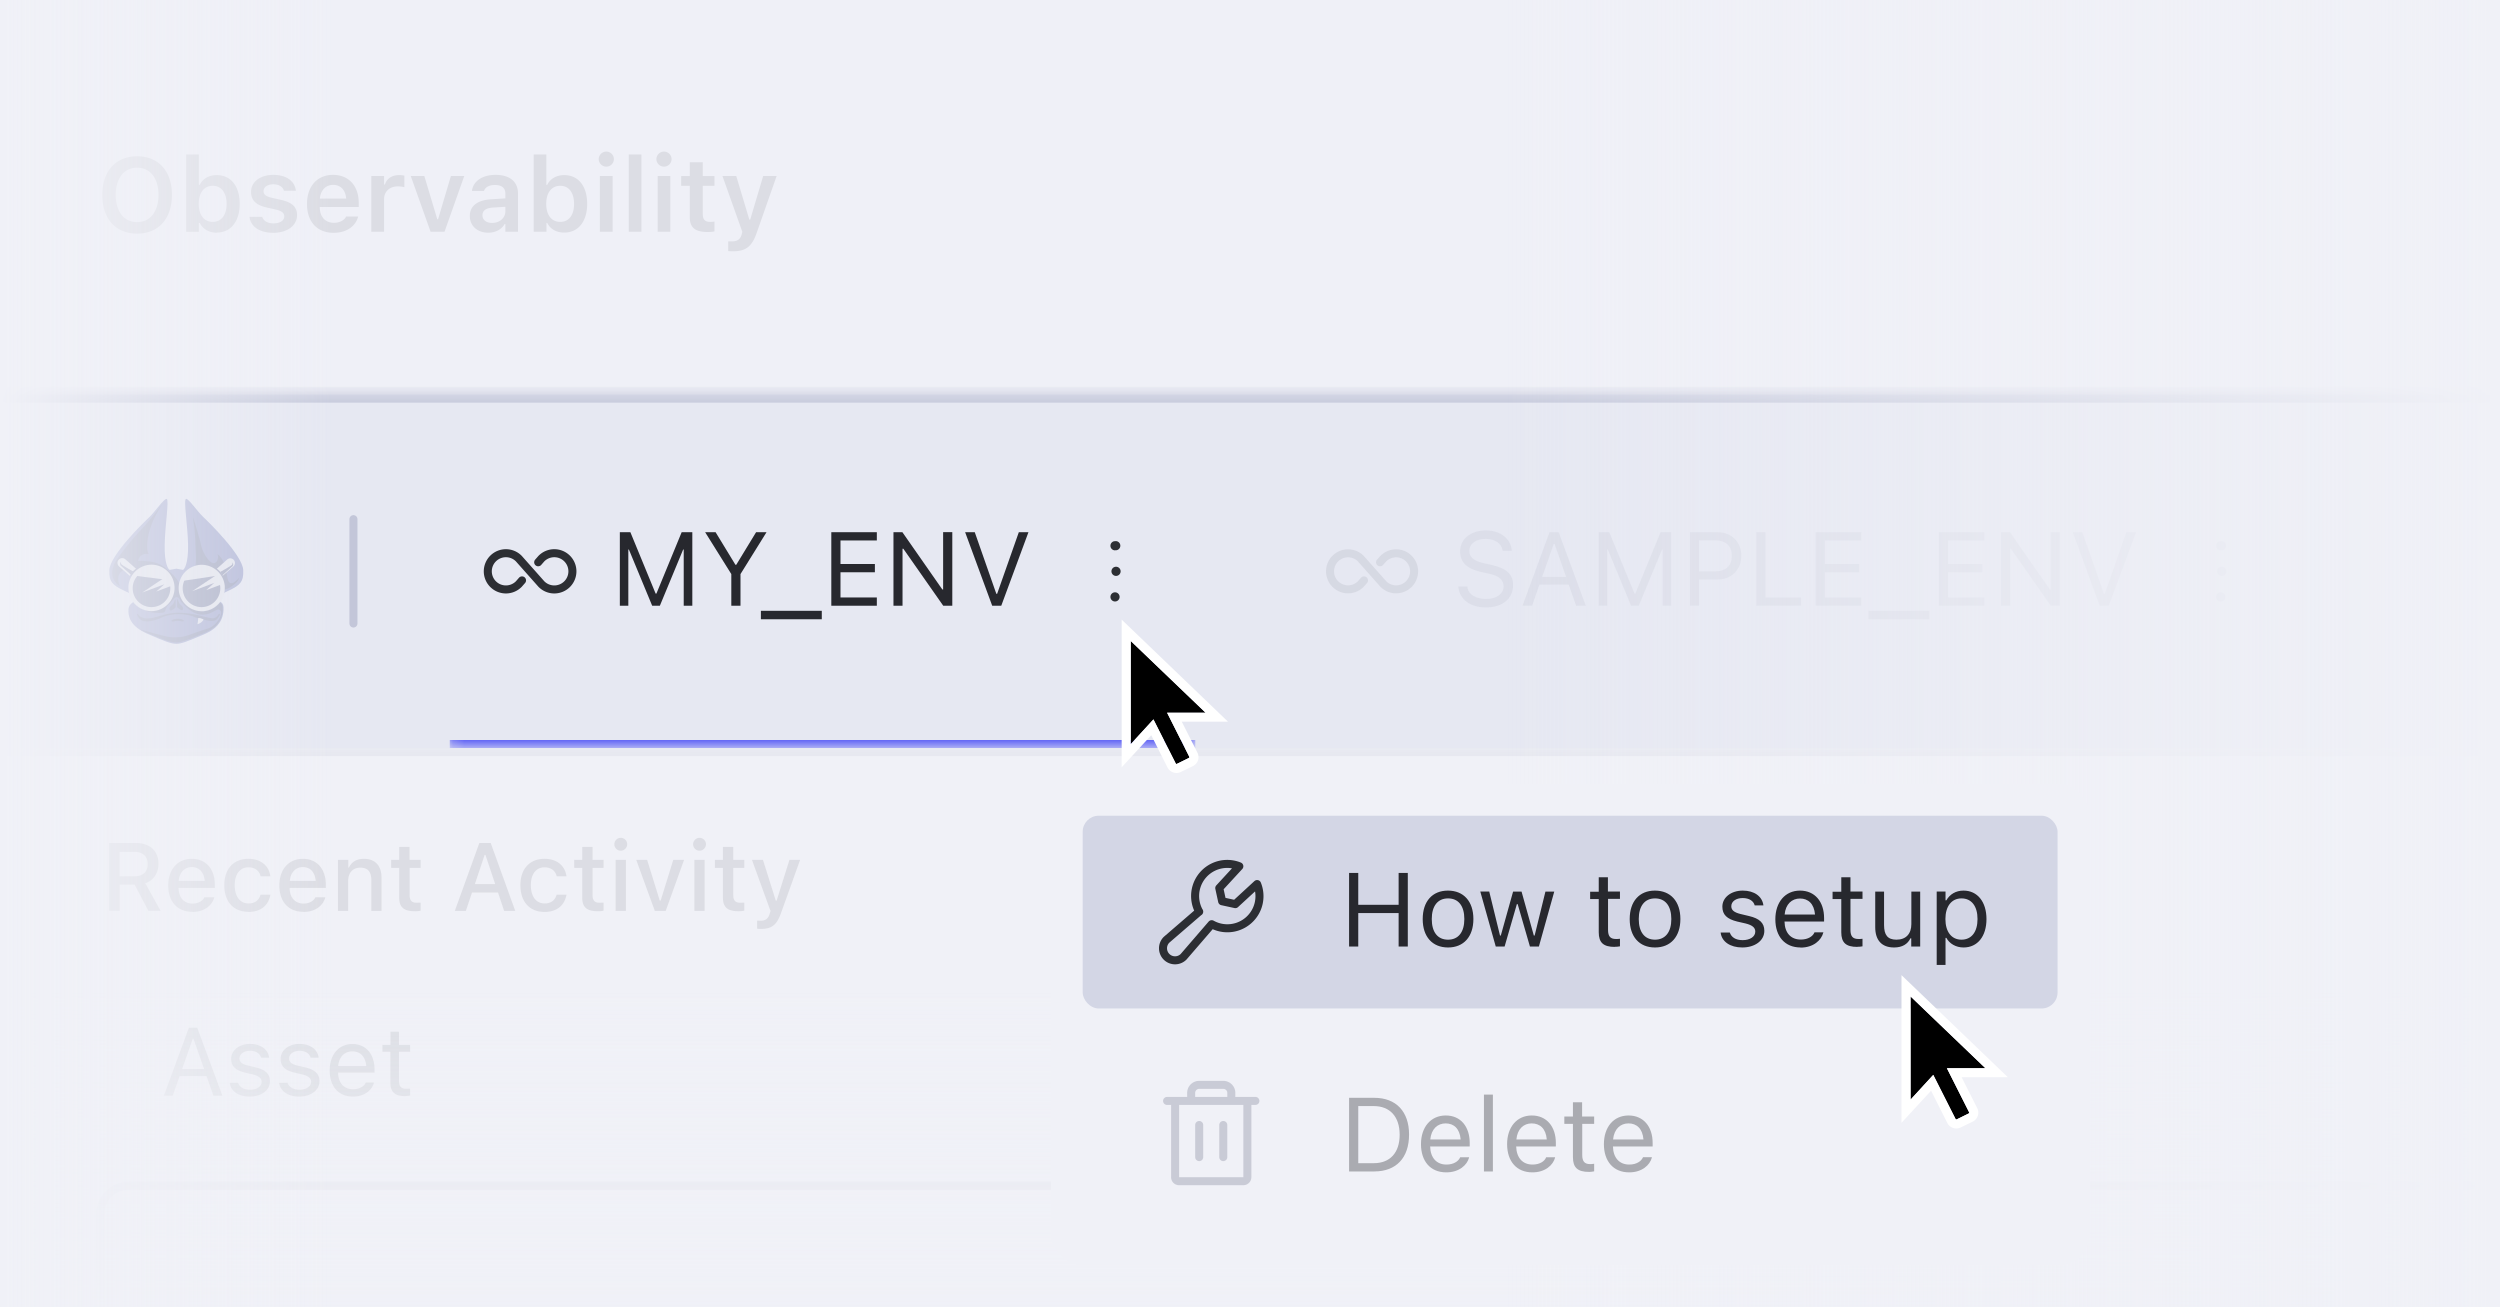 <svg xmlns="http://www.w3.org/2000/svg" xmlns:xlink="http://www.w3.org/1999/xlink" fill="none" viewBox="0 0 218 114">
  <defs>
    <path id="reuse-0" fill="#fff" d="M0 0h218v114H0z"/>
    <path id="reuse-1" fill="#fff" d="M100.01 72.54h11.21v11.2h-11.2z"/>
    <path id="reuse-2" fill="#fff" d="M100.01 92.15h11.21v11.2h-11.2z"/>
  </defs>
  <g clip-path="url(#clip0_6132_115962)">
    <use xlink:href="#reuse-0"/>
    <path fill="#F0F1F7" d="M0 0h783v239.52H0z"/>
    <g clip-path="url(#clip1_6132_115962)" opacity=".1">
      <path fill="#2C2E33" d="m14.29 95.54 2.18-5.92h.73l2.19 5.92h-.78l-.6-1.7h-2.35l-.6 1.7h-.77Zm2.52-4.96-.93 2.64h1.92l-.93-2.64h-.06Zm4.96 5.04c-.98 0-1.66-.48-1.74-1.2h.73c.12.36.47.6 1.04.6.6 0 1.01-.28 1.01-.68v-.01c0-.3-.22-.5-.77-.64l-.68-.16c-.83-.2-1.2-.56-1.2-1.2 0-.74.7-1.3 1.64-1.3.93 0 1.57.47 1.67 1.2h-.7c-.1-.35-.44-.6-.97-.6s-.92.28-.92.67c0 .3.23.5.75.62l.68.16c.83.2 1.23.57 1.23 1.2 0 .8-.76 1.34-1.77 1.34Zm4.32 0c-.99 0-1.66-.48-1.75-1.2h.73c.12.36.48.6 1.04.6.6 0 1.02-.28 1.02-.68v-.01c0-.3-.22-.5-.77-.64l-.69-.16c-.83-.2-1.2-.56-1.2-1.2 0-.74.7-1.3 1.65-1.3.92 0 1.57.47 1.67 1.2h-.7c-.1-.35-.44-.6-.98-.6-.52 0-.9.28-.9.67 0 .3.21.5.73.62l.69.16c.83.2 1.23.57 1.23 1.2 0 .8-.77 1.34-1.77 1.34Zm4.68 0c-1.26 0-2.02-.89-2.02-2.27s.78-2.31 1.98-2.31 1.93.9 1.93 2.22v.27h-3.18c.02.92.52 1.45 1.31 1.45.6 0 .97-.28 1.09-.55l.02-.03h.7v.03c-.15.6-.78 1.19-1.83 1.19Zm-.04-3.94c-.66 0-1.16.44-1.24 1.28h2.45c-.08-.87-.56-1.28-1.21-1.28Zm4.61 3.9c-.9 0-1.3-.34-1.3-1.19v-2.68h-.69v-.6h.7v-1.14h.74v1.15h.97v.59h-.97v2.5c0 .52.18.73.64.73l.33-.01v.6a2 2 0 0 1-.42.04Z"/>
      <rect width="765.49" height="28.11" x="8.75" y="103.4" fill="#fff" rx="2.45"/>
      <rect width="765.49" height="28.11" x="8.75" y="103.4" stroke="#828599" stroke-width=".7" rx="2.45"/>
    </g>
    <g opacity=".1">
      <mask id="path-3-inside-1_6132_115962" fill="#fff">
        <path d="M0 65.23h783v22.4H0v-22.4Z"/>
      </mask>
      <path fill="#828599" d="M0 65.93h783v-1.4H0v1.4Z" mask="url(#path-3-inside-1_6132_115962)"/>
      <path fill="#27282E" d="M9.52 79.43v-5.92h2.33c1.22 0 1.97.7 1.97 1.8v.01c0 .8-.42 1.45-1.15 1.7l1.33 2.4h-1.06l-1.2-2.28h-1.3v2.28h-.92Zm.92-3.02h1.32c.7 0 1.12-.39 1.12-1.06v-.01c0-.66-.44-1.06-1.15-1.06h-1.3v2.13Zm6.33 3.1c-1.3 0-2.1-.88-2.1-2.3 0-1.39.81-2.32 2.05-2.32 1.25 0 2.01.9 2.01 2.24v.3h-3.16c.02.86.48 1.36 1.22 1.36.57 0 .91-.29 1.02-.52l.01-.03h.86v.03c-.16.6-.77 1.25-1.91 1.25Zm-.04-3.9c-.61 0-1.07.42-1.15 1.2h2.27c-.07-.8-.52-1.2-1.12-1.2Zm4.93 3.9c-1.3 0-2.1-.88-2.1-2.32 0-1.42.8-2.3 2.1-2.3 1.12 0 1.79.63 1.91 1.5v.02h-.85v-.01c-.1-.44-.46-.77-1.06-.77-.74 0-1.19.6-1.19 1.55v.01c0 .99.46 1.59 1.2 1.59.55 0 .9-.26 1.04-.74v-.02h.86v.04c-.17.86-.8 1.46-1.9 1.46Zm4.8 0c-1.31 0-2.1-.88-2.1-2.3 0-1.39.8-2.32 2.05-2.32 1.24 0 2 .9 2 2.24v.3h-3.16c.02.86.49 1.36 1.22 1.36.57 0 .91-.29 1.02-.52l.02-.03h.86l-.01.03c-.15.6-.77 1.25-1.9 1.25Zm-.05-3.9c-.6 0-1.06.42-1.14 1.2h2.26c-.07-.8-.51-1.2-1.12-1.2Zm3.06 3.82v-4.45h.9v.67h.06c.22-.47.64-.76 1.3-.76.99 0 1.54.6 1.54 1.66v2.88h-.89v-2.67c0-.74-.3-1.1-.96-1.1-.65 0-1.06.44-1.06 1.16v2.61h-.89Zm6.73.03c-.99 0-1.39-.34-1.39-1.2v-2.58h-.7v-.7h.7v-1.13h.9v1.13h.97v.7h-.96v2.36c0 .48.18.68.62.68l.34-.01v.7c-.15.03-.31.05-.48.05Zm3.46-.03 2.14-5.92h.99l2.14 5.92h-.97l-.53-1.6h-2.27l-.54 1.6h-.96Zm2.6-4.88-.85 2.54h1.77l-.85-2.54h-.07Zm5.22 4.97c-1.3 0-2.1-.89-2.1-2.33 0-1.42.8-2.3 2.1-2.3 1.12 0 1.79.63 1.91 1.5v.02h-.85v-.01c-.1-.44-.46-.77-1.06-.77-.74 0-1.19.6-1.19 1.55v.01c0 .99.46 1.59 1.2 1.59.55 0 .9-.26 1.04-.74v-.02h.86v.04c-.17.86-.8 1.46-1.9 1.46Zm4.67-.06c-.98 0-1.38-.34-1.38-1.2v-2.58h-.7v-.7h.7v-1.13h.9v1.13h.96v.7h-.96v2.36c0 .48.18.68.62.68l.34-.01v.7c-.14.03-.3.05-.48.05Zm1.98-5.28a.56.56 0 0 1-.56-.56.56.56 0 0 1 1.12 0c0 .3-.25.56-.56.56Zm-.45 5.25v-4.45h.9v4.45h-.9Zm3.42 0-1.62-4.45h.95l1.1 3.55h.08l1.1-3.55h.94l-1.6 4.45h-.95Zm3.9-5.25a.56.56 0 0 1-.56-.56.56.56 0 0 1 1.12 0c0 .3-.26.56-.56.56Zm-.45 5.25v-4.45h.89v4.45h-.89Zm3.87.03c-.98 0-1.38-.34-1.38-1.2v-2.58h-.7v-.7h.7v-1.13h.9v1.13h.96v.7h-.96v2.36c0 .48.18.68.62.68l.34-.01v.7c-.15.03-.3.05-.48.05ZM66.38 81c-.1 0-.24 0-.36-.02v-.7l.3.01c.42 0 .67-.17.8-.62l.07-.23-1.62-4.46h.96l1.12 3.56h.07l1.12-3.56h.93l-1.66 4.62c-.37 1.07-.83 1.4-1.73 1.4Z"/>
    </g>
    <g clip-path="url(#clip2_6132_115962)">
      <mask id="path-6-inside-2_6132_115962" fill="#fff">
        <path d="M0 34.41h783v30.82H0V34.4Z"/>
      </mask>
      <path fill="#E6E8F2" d="M0 34.41h783v30.82H0V34.4Z"/>
      <g clip-path="url(#clip3_6132_115962)" opacity=".35">
        <path fill="#4F5DA3" d="M21.21 49.71c-.07-1.31-3-4.17-3.48-4.62-.48-.45-1.27-1.6-1.5-1.59-.25.03.14 2.34.17 4 .03 1.65-.34 2.22-.47 2.19l-.55-.1-.56.1c-.13.03-.5-.54-.46-2.2.03-1.65.41-3.96.17-3.99-.24-.01-1.03 1.13-1.5 1.59-.49.45-3.42 3.3-3.5 4.62-.05 1.05.35 1.35 1.24 1.77.88.42 1.16.54 1.1.77-.06.23-.63.32-.67.89-.03.56.1 1.45 1.66 2.13 1.55.68 2.07.87 2.52.87.44 0 .96-.2 2.51-.87 1.55-.68 1.63-1.77 1.6-2.33-.03-.56-.54-.46-.6-.69-.07-.23.21-.35 1.1-.77.88-.42 1.28-.72 1.22-1.77Z"/>
        <path fill="#353F6E" d="M19.42 52.96c-.04-.54-.54-.44-.6-.66v-.02L17.75 52l-2-.26s-.48.32-.34.33c.25.01.27.3.43.46.17.16.89 1.1 1.85 1.07.96-.03 1.25-.73 1.56-.32.18.22-.28 1.27-1.13 1.53-.86.26-1.54.54-1.98.66a3.7 3.7 0 0 1-1.53.05c-.5-.1-2.31-.61-2.35-.62.19.11.39.21.6.3 1.53.64 2.04.82 2.49.82.44 0 .95-.18 2.49-.83 1.53-.65 1.6-1.7 1.58-2.23Z"/>
        <path fill="#353F6E" d="M12.1 52.71s.35.87 2.08.72c.22-.02.25-.24.31-.4.1-.25.26-.33.42-.5.16-.17.27-.43.5-.47.3-.05.33-.46.32-.74-.02-.87-1.15-1.62-1.15-1.62l-2.49 3.01Z"/>
        <path fill="#353F6E" d="M15.32 52.31c0-.03-.04-.05-.06-.02-.06.1-.1.33-.22.43-.14.12-.31.27-.25.43.06.17.24.05.38-.06.06-.05.1-.07.12-.1a.1.1 0 0 0 .03-.07v-.61Zm.12-.02c0-.04.03-.05.05-.02.06.1.11.33.22.43.14.12.31.27.25.43-.06.16-.23.05-.37-.06a3 3 0 0 0-.15-.13.1.1 0 0 1 0-.04v-.61Z"/>
        <path fill="#DFE1E5" d="M17.28 53.87c0 .19-.03.37-.06.56.17-.04.46-.21.55-.44a1.36 1.36 0 0 0-.5-.12Z"/>
        <path fill="#353F6E" d="M18.89 54.02c-.26.21-.68.13-1.14.01a.44.44 0 0 0-.21-.11.82.82 0 0 0-.27-.02 1 1 0 0 1-.22-.05c-.55-.3-1.5-.3-1.5-.3s-.8 0-1.45.3c-.62.3-1.47.49-1.87.17a1.07 1.07 0 0 1-.28-.42c-.02-.06.05-.1.09-.05.14.22.33.31.6.36.74.13 1.64-.48 2.92-.48s2.25.4 2.91.48c.27.03.47-.14.6-.36.04-.06.12-.01.1.05-.06.16-.16.3-.28.42Z"/>
        <path fill="#353F6E" d="M14.98 54.18c-.1-.07.1-.22.53-.22.4 0 .55.13.53.19-.04.1-.34-.02-.55-.02-.2 0-.42.11-.51.05Zm-.71-10.38s-1.36 1.78-2 2.42a23.5 23.5 0 0 0-2.2 2.75c-.26.46-.6 1.53.38 2.14-.5-1.2.45-1.54.75-1.49.3.06.28 1.14.28 1.14l.48.64 1.79-.13 1-1.44-.37-.34a2.56 2.56 0 0 0-1.28-.52c-.77-.09-1.06-.06-1.06-.06s.11-.72.92-.6c-.24-.34-.32-2.18 1.3-4.5Zm2.55 1.26s.2 1.36.21 2.18c.01.81.2 2.08-.16 2.4-.35.34.22.48.22.48l2.19 1.35s.54-.09.8-.26c.27-.18.69-.47.77-.82-.36.36-.66.63-.9.34-.25-.3-.08-1.72-.99-2.42.15.32-.03.85-.39.79-.35-.07-.91-.9-1.05-1.63a31.5 31.5 0 0 0-.7-2.41Z"/>
        <path fill="#DFE1E5" d="m11.32 50.22-.94-.83a.41.41 0 1 1 .56-.61l.92.81c-.23.16-.41.38-.54.63Z"/>
        <path fill="#A5AFD4" d="M15.22 51.27v.01Zm-4.02-.02v-.14.14Zm2 2.05a2.01 2.01 0 0 1-2-2.02 2.02 2.02 0 0 0 2 2.01Z"/>
        <path fill="#DFE1E5" d="M11.2 51.25v-.14a2.03 2.03 0 0 1 2-1.87 2.02 2.02 0 0 1 2.02 2.03 2.02 2.02 0 0 1-2 2.02h-.01a2.02 2.02 0 0 1-2.01-2.02v-.02Z"/>
        <path fill="#353F6E" d="M13.21 52.94a1.64 1.64 0 1 0 0-3.28 1.64 1.64 0 0 0 0 3.28Z"/>
        <path fill="#DFE1E5" d="m11.73 50.2 3.13.4-.32-.4s-.45-.42-.48-.43c-.03 0-.45-.23-.65-.23s-.65-.16-.84-.06c-.2.1-.84.67-.84.67v.05Z"/>
        <path fill="#DFE1E5" d="m13.63 51.58 1.38-.52-.47-.82-2.14 1.43 1.93-.72-.7.63Z"/>
        <path fill="#353F6E" d="M11.42 50.12s-.86-.78-.9-.8a.28.28 0 0 1 0-.29c.05-.07 0 .06.05.15.04.1 1.06.66 1.06.66l-.21.28Z"/>
        <path fill="#DFE1E5" d="m19.43 50.2.92-.8a.4.4 0 0 0-.54-.61l-.9.8c.22.16.4.37.52.61Z"/>
        <path fill="#A5AFD4" d="M15.58 51.27v.01Zm4.02-.02v-.14.14Zm-2 2.05a2.01 2.01 0 0 0 2-2.02 2.02 2.02 0 0 1-2 2.01Z"/>
        <path fill="#DFE1E5" d="M19.6 51.25v-.14a2.03 2.03 0 0 0-2-1.86 2.02 2.02 0 0 0-2.02 2.02 2.02 2.02 0 0 0 2 2.03h.01a2.02 2.02 0 0 0 2.01-2.03v-.02Z"/>
        <path fill="#353F6E" d="M17.57 52.94a1.64 1.64 0 1 0 0-3.28 1.64 1.64 0 0 0 0 3.28Z"/>
        <path fill="#DFE1E5" d="m18.95 50.2-3.08.46.19-.41s.53-.47.56-.47c.03-.01.45-.24.65-.24s.65-.16.84-.06c.2.1.84.67.84.67v.05Z"/>
        <path fill="#DFE1E5" d="m17.98 51.46 1.39-.52-.47-.82-2.14 1.43 1.92-.72-.7.63Z"/>
        <path fill="#353F6E" d="m19.4 50.16.89-.8a.28.28 0 0 0 .01-.28c-.05-.08 0 .05-.05.15-.04.09-1.06.65-1.06.65l.2.28Z"/>
      </g>
      <path stroke="#C3C6D9" stroke-linecap="round" stroke-width=".7" d="M30.82 45.27v9.1"/>
      <mask id="path-37-inside-3_6132_115962" fill="#fff">
        <path d="M39.22 34.41h65.01v30.82H39.22V34.4Z"/>
      </mask>
      <path fill="#6063F6" d="M104.23 64.53H39.22v1.4h65.01v-1.4Z" mask="url(#path-37-inside-3_6132_115962)"/>
      <g clip-path="url(#clip4_6132_115962)">
        <path stroke="#2C2E33" stroke-linecap="round" stroke-linejoin="round" stroke-width=".7" d="m45.52 50.61-.28.32a1.58 1.58 0 1 1 0-2.22l1.97 2.22a1.58 1.58 0 1 0 0-2.22l-.28.32"/>
      </g>
      <path fill="#27282E" d="M54.05 52.82v-6.41h.92l2.2 5.35h.07l2.2-5.35h.93v6.41h-.75v-4.9h-.05l-2.03 4.9h-.67l-2.03-4.9h-.05v4.9h-.74Zm9.72 0v-2.76l-2.28-3.65h.91l1.73 2.84h.07l1.73-2.84h.91l-2.27 3.65v2.76h-.8Zm2.58 1.17v-.73h5.31V54h-5.3Zm6.14-1.17v-6.41h3.97v.72h-3.17v2.05h3v.72h-3v2.2h3.17v.72h-3.97Zm5.42 0v-6.41h.78l3.48 4.99h.07v-5h.8v6.42h-.79l-3.48-4.97h-.07v4.97h-.8Zm8.61 0-2.36-6.41H85l1.88 5.37h.07l1.89-5.37h.84l-2.37 6.41h-.79Z"/>
      <g fill="#2C2E33" clip-path="url(#clip5_6132_115962)">
        <path d="M97.23 50.21a.4.4 0 1 0 0-.78.4.4 0 0 0 0 .78Zm0-2.23a.4.4 0 1 0 0-.79.4.4 0 0 0 0 .8Zm0 4.47a.4.4 0 1 0 0-.8.4.4 0 0 0 0 .8Z"/>
      </g>
      <g opacity=".1">
        <g clip-path="url(#clip6_6132_115962)">
          <path stroke="#4C4E59" stroke-linecap="round" stroke-linejoin="round" stroke-width=".7" d="m118.94 50.61-.28.32a1.57 1.57 0 1 1 0-2.22l1.97 2.22a1.57 1.57 0 1 0 0-2.22l-.29.32"/>
        </g>
        <path fill="#828599" d="M129.57 52.97c-1.4 0-2.31-.74-2.4-1.78l-.01-.05h.8v.05c.06.64.73 1.04 1.65 1.04.87 0 1.5-.45 1.5-1.1 0-.54-.36-.9-1.24-1.1l-.71-.15c-1.29-.29-1.84-.88-1.84-1.8v-.01c0-1.06.93-1.82 2.25-1.82 1.29 0 2.18.76 2.25 1.72v.06h-.8v-.06c-.1-.56-.63-.98-1.47-.98-.8 0-1.42.38-1.42 1.06 0 .51.36.86 1.23 1.05l.7.16c1.35.3 1.88.84 1.88 1.76 0 1.2-.94 1.95-2.37 1.95Zm3.19-.15 2.36-6.41h.8l2.36 6.41h-.84l-.65-1.84h-2.55l-.64 1.84h-.84Zm2.72-5.38-1 2.86h2.08l-1-2.86h-.08Zm3.93 5.38v-6.41h.92l2.2 5.35h.07l2.2-5.35h.93v6.41h-.75v-4.9h-.05l-2.03 4.9h-.67l-2.03-4.9h-.05v4.9h-.75Zm7.95 0v-6.41h2.42c1.2 0 2.06.83 2.06 2.04v.01c0 1.22-.85 2.07-2.06 2.07h-1.62v2.29h-.8Zm2.22-5.7h-1.42v2.7h1.42c.91 0 1.44-.5 1.44-1.35 0-.85-.53-1.35-1.44-1.35Zm3.57 5.7v-6.41h.8v5.69h3.1v.72h-3.9Zm5.17 0v-6.41h3.98v.72h-3.17v2.05h3v.72h-3v2.2h3.17v.72h-3.98Zm4.61 1.17v-.73h5.31V54h-5.3Zm6.14-1.17v-6.41h3.97v.72h-3.17v2.05h3v.72h-3v2.2h3.17v.72h-3.97Zm5.42 0v-6.41h.78l3.48 4.99h.07v-5h.8v6.42h-.79l-3.48-4.97h-.07v4.97h-.79Zm8.61 0-2.36-6.41h.84l1.88 5.37h.07l1.89-5.37h.84l-2.37 6.41h-.79Z"/>
        <g fill="#828599" clip-path="url(#clip7_6132_115962)">
          <path d="M193.65 50.21a.4.4 0 1 0 0-.78.4.4 0 0 0 0 .78Zm0-2.23a.4.4 0 1 0 0-.79.4.4 0 0 0 0 .8Zm0 4.47a.4.4 0 1 0 0-.8.4.4 0 0 0 0 .8Z"/>
        </g>
      </g>
    </g>
    <path fill="#C3C6D9" d="M0 35.11h783v-1.4H0v1.4Z" mask="url(#path-6-inside-2_6132_115962)"/>
    <g opacity=".1">
      <path fill="#E6E8F2" d="M0 0h783v34.41H0z"/>
      <path fill="#27282E" d="M11.96 20.37c-1.88 0-3.04-1.3-3.04-3.37 0-2.08 1.18-3.37 3.04-3.37 1.87 0 3.03 1.3 3.03 3.36V17c0 2.06-1.16 3.37-3.03 3.37Zm0-1c1.14 0 1.86-.93 1.86-2.37 0-1.46-.72-2.38-1.86-2.38-1.14 0-1.87.92-1.87 2.37V17c0 1.44.71 2.37 1.87 2.37Zm6.94.92c-.68 0-1.21-.32-1.48-.85h-.08v.77h-1.1v-6.74h1.1v2.65h.08c.25-.53.8-.85 1.48-.85 1.23 0 2 .96 2 2.5v.01c0 1.54-.79 2.5-2 2.5Zm-.35-.94c.75 0 1.21-.59 1.21-1.57 0-.98-.46-1.58-1.21-1.58s-1.22.6-1.22 1.57v.01c0 .98.47 1.57 1.22 1.57Zm5.29.95c-1.24 0-1.99-.57-2.08-1.39h1.1c.12.34.44.57 1 .57.54 0 .93-.24.93-.6v-.02c0-.28-.22-.47-.75-.59l-.79-.18c-.92-.2-1.36-.64-1.36-1.35 0-.88.8-1.49 1.95-1.49 1.18 0 1.88.59 1.96 1.38h-1.04c-.09-.31-.4-.56-.93-.56-.5 0-.85.24-.85.6 0 .29.2.46.73.58l.79.18c.95.21 1.4.61 1.4 1.32v.01c0 .92-.87 1.54-2.06 1.54Zm5.25 0c-1.44 0-2.32-.97-2.32-2.51 0-1.54.89-2.54 2.27-2.54s2.24.97 2.24 2.44v.36h-3.4c.01.87.49 1.38 1.24 1.38.6 0 .94-.3 1.05-.52v-.03h1.06l-.01.04c-.16.62-.8 1.38-2.13 1.38Zm-.04-4.18c-.61 0-1.08.42-1.16 1.2h2.3c-.07-.8-.52-1.2-1.14-1.2Zm3.33 4.09v-4.86h1.11v.74h.08c.16-.52.6-.82 1.25-.82.16 0 .34.02.44.05v1a2.79 2.79 0 0 0-.55-.07c-.73 0-1.22.44-1.22 1.13v2.83h-1.1Zm5.17 0-1.73-4.86H37l1.13 3.77h.07l1.12-3.77h1.16l-1.72 4.86h-1.21Zm5.02.08c-.92 0-1.6-.57-1.6-1.46 0-.87.67-1.38 1.85-1.45l1.25-.08v-.42c0-.48-.31-.75-.91-.75-.5 0-.84.19-.95.5v.02h-1.05v-.04c.12-.81.9-1.36 2.05-1.36 1.25 0 1.96.6 1.96 1.63v3.33h-1.1v-.67H44c-.27.47-.79.75-1.43.75Zm-.5-1.51c0 .41.35.66.84.66.67 0 1.16-.44 1.16-1.02v-.39l-1.1.07c-.61.04-.9.27-.9.67Zm7.13 1.5c-.68 0-1.21-.3-1.48-.84h-.07v.77h-1.11v-6.74h1.1v2.65h.08c.25-.53.81-.85 1.48-.85 1.23 0 2 .96 2 2.5v.01c0 1.54-.78 2.5-2 2.5Zm-.35-.93c.76 0 1.21-.59 1.21-1.57 0-.98-.45-1.58-1.2-1.58-.76 0-1.23.6-1.23 1.57v.01c0 .98.47 1.57 1.22 1.57Zm4.02-4.82a.66.66 0 0 1-.66-.65.66.66 0 0 1 1.32 0c0 .36-.3.65-.66.65Zm-.56 5.68v-4.86h1.11v4.86h-1.1Zm2.52 0v-6.74h1.1v6.74h-1.1Zm3.07-5.68a.66.66 0 0 1-.66-.65.66.66 0 0 1 1.32 0c0 .36-.3.65-.66.65Zm-.55 5.68v-4.86h1.1v4.86h-1.1Zm4.38.02c-1.12 0-1.58-.38-1.58-1.31V16.2h-.75v-.85h.75v-1.2h1.13v1.2h1.02v.85h-1.02v2.45c0 .49.19.7.65.7.16 0 .24-.01.37-.03v.86c-.16.03-.36.05-.57.05Zm2.2 1.68c-.14 0-.3 0-.43-.02v-.84h.33c.46 0 .73-.18.85-.62l.05-.22L63 15.35h1.2l1.14 3.8h.08l1.13-3.8h1.17l-1.74 4.96c-.42 1.22-.98 1.6-2.05 1.6Z"/>
    </g>
    <path fill="url(#paint0_linear_6132_115962)" d="M264 86h29v264h-29z" transform="rotate(90 264 86)"/>
    <path fill="url(#paint1_linear_6132_115962)" d="M131-5.5h87v125h-87z"/>
    <path fill="url(#paint2_linear_6132_115962)" d="M0 0h29v125H0z" transform="matrix(-1 0 0 1 29 -5)"/>
    <g filter="url(#filter0_dd_6132_115962)">
      <path fill="#000" d="m104.43 60.05-6.53-6.26v9l1.98-2.16 1.94 3.85c.02.04.07.05.1.03l1.05-.51a.08.08 0 0 0 .04-.1l-1.94-3.85h3.36Z"/>
    </g>
    <g filter="url(#filter1_dd_6132_115962)">
      <path fill="#fff" fill-rule="evenodd" d="m106.38 60.83-9.27-8.9v12.88l2.58-2.8 1.42 2.82c.22.42.74.6 1.17.38l1.05-.51c.43-.22.6-.73.39-1.16l-1.37-2.71h4.03Zm-3.37 3.06c.02.04 0 .09-.04.1l-1.04.52a.08.08 0 0 1-.1-.03l-1.95-3.85-1.98 2.16v-9l6.53 6.26h-3.36l1.94 3.84Z" clip-rule="evenodd"/>
    </g>
    <g filter="url(#filter2_d_6132_115962)">
      <rect width="87.54" height="22.41" x="91.61" y="66.93" fill="#F0F1F7" rx="2.8" shape-rendering="crispEdges"/>
      <g clip-path="url(#clip8_6132_115962)">
        <g stroke="#2C2E33" stroke-linecap="round" stroke-linejoin="round" stroke-width=".7" clip-path="url(#clip9_6132_115962)">
          <path d="M109.47 74.99h-7.7m2.8 2.1v2.8m2.1-2.8v2.8m2.1-4.9v6.65a.35.35 0 0 1-.35.35h-5.6a.35.35 0 0 1-.35-.35v-6.65m4.9 0v-.7a.7.7 0 0 0-.7-.7h-2.1a.7.7 0 0 0-.7.7v.7"/>
        </g>
      </g>
      <path fill="#27282E" d="M117.64 81.14v-6.42h2.2c1.9 0 3.03 1.2 3.03 3.2v.01c0 2.02-1.12 3.2-3.03 3.2h-2.2Zm.8-.72h1.35c1.43 0 2.26-.92 2.26-2.48 0-1.57-.84-2.5-2.26-2.5h-1.35v4.98Zm7.67.8c-1.37 0-2.2-.96-2.2-2.46 0-1.48.85-2.5 2.16-2.5 1.3 0 2.09.97 2.09 2.4v.3h-3.45c.02 1 .57 1.57 1.42 1.57.65 0 1.05-.3 1.18-.6l.02-.03h.77v.03c-.17.65-.86 1.3-1.99 1.3Zm-.05-4.27c-.71 0-1.25.49-1.34 1.4h2.65c-.08-.95-.6-1.4-1.31-1.4Zm3.34 4.19v-6.7h.78v6.7h-.78Zm4.22.08c-1.37 0-2.2-.96-2.2-2.46 0-1.48.85-2.5 2.15-2.5 1.3 0 2.1.97 2.1 2.4v.3h-3.46c.03 1 .57 1.57 1.43 1.57.65 0 1.05-.3 1.17-.6l.02-.03h.77v.03c-.17.65-.85 1.3-1.98 1.3Zm-.06-4.27c-.7 0-1.25.49-1.33 1.4h2.65c-.08-.95-.6-1.4-1.32-1.4Zm5 4.22c-.98 0-1.4-.36-1.4-1.28V77h-.75v-.64h.75V75.1h.8v1.24h1.05v.64h-1.04v2.7c0 .57.2.8.69.8.14 0 .21 0 .35-.02v.66c-.15.03-.3.04-.44.04Zm3.5.05c-1.37 0-2.2-.96-2.2-2.46 0-1.48.84-2.5 2.15-2.5 1.3 0 2.1.97 2.1 2.4v.3h-3.46c.02 1 .57 1.57 1.42 1.57.65 0 1.05-.3 1.18-.6l.02-.03h.77v.03c-.17.65-.85 1.3-1.98 1.3Zm-.06-4.27c-.7 0-1.25.49-1.34 1.4h2.65c-.08-.95-.6-1.4-1.3-1.4Z"/>
    </g>
    <g filter="url(#filter3_d_6132_115962)">
      <rect width="90.62" height="42.02" x="91.61" y="66.93" fill="#F0F1F7" rx="2.8" shape-rendering="crispEdges"/>
      <rect width="85.01" height="16.81" x="94.41" y="69.73" fill="#D3D6E5" rx="1.4"/>
      <g clip-path="url(#clip10_6132_115962)">
        <path stroke="#2C2E33" stroke-linecap="round" stroke-linejoin="round" stroke-width=".7" d="M104.57 78.1a2.8 2.8 0 0 1 3.5-3.96l-1.75 1.9.25 1.15 1.15.25 1.9-1.75a2.8 2.8 0 0 1-3.96 3.5l-2.45 2.84a1.05 1.05 0 1 1-1.49-1.48l2.85-2.46Z"/>
      </g>
      <path fill="#27282E" d="M117.64 81.14v-6.42h.8v2.78h3.52v-2.78h.8v6.42h-.8v-2.92h-3.52v2.92h-.8Zm8.63.08c-1.37 0-2.21-.94-2.21-2.47v-.01c0-1.54.84-2.48 2.2-2.48 1.37 0 2.22.94 2.22 2.48s-.85 2.48-2.21 2.48Zm0-.68c.9 0 1.42-.66 1.42-1.8 0-1.14-.51-1.8-1.42-1.8-.9 0-1.42.66-1.42 1.8 0 1.14.51 1.8 1.42 1.8Zm4.16.6-1.35-4.8h.78l.94 3.84h.07l1.07-3.83h.74l1.07 3.83h.07l.94-3.83h.77l-1.34 4.79h-.78l-1.07-3.7h-.07l-1.07 3.7h-.77Zm10.38.03c-.98 0-1.4-.36-1.4-1.28V77h-.75v-.64h.75V75.1h.8v1.24h1.05v.64h-1.04v2.7c0 .57.2.8.69.8.14 0 .21 0 .35-.02v.66c-.15.03-.3.04-.44.04Zm3.5.05c-1.36 0-2.2-.94-2.2-2.47v-.01c0-1.54.84-2.48 2.2-2.48 1.37 0 2.22.94 2.22 2.48s-.85 2.48-2.21 2.48Zm0-.68c.91 0 1.43-.66 1.43-1.8 0-1.14-.52-1.8-1.42-1.8-.9 0-1.42.66-1.42 1.8 0 1.14.51 1.8 1.42 1.8Zm7.62.68c-1.06 0-1.8-.51-1.89-1.3h.8c.13.4.5.66 1.12.66.64 0 1.1-.3 1.1-.74v-.01c0-.33-.24-.55-.83-.7l-.74-.17c-.9-.22-1.3-.6-1.3-1.3 0-.8.76-1.4 1.78-1.4 1 0 1.7.5 1.8 1.29h-.76c-.1-.38-.47-.64-1.05-.64-.57 0-.99.29-.99.71v.01c0 .33.24.53.8.67l.75.18c.9.21 1.33.6 1.33 1.29 0 .86-.83 1.45-1.92 1.45Zm5.08 0c-1.37 0-2.2-.96-2.2-2.46 0-1.48.85-2.5 2.15-2.5 1.3 0 2.1.97 2.1 2.4v.3h-3.45c.02 1 .56 1.57 1.42 1.57.65 0 1.05-.3 1.18-.6l.01-.03h.78l-.01.03c-.17.65-.85 1.3-1.98 1.3Zm-.05-4.27c-.71 0-1.26.49-1.34 1.4h2.65c-.08-.95-.6-1.4-1.31-1.4Zm5 4.22c-.99 0-1.4-.36-1.4-1.28V77h-.76v-.64h.76V75.1h.8v1.24h1.05v.64h-1.05v2.7c0 .57.2.8.7.8.13 0 .2 0 .35-.02v.66c-.15.03-.3.04-.45.04Zm3.2.05c-1.08 0-1.64-.64-1.64-1.77v-3.1h.77v2.91c0 .87.31 1.28 1.08 1.28.84 0 1.3-.52 1.3-1.36v-2.83h.77v4.79h-.78v-.72h-.07c-.24.51-.72.8-1.42.8Zm3.72 1.52v-6.4h.77v.77h.07c.3-.53.83-.85 1.5-.85 1.21 0 2 .98 2 2.48 0 1.51-.78 2.48-2 2.48-.66 0-1.23-.33-1.5-.84h-.07v2.36h-.77Zm2.16-2.2c.88 0 1.4-.68 1.4-1.8s-.52-1.8-1.4-1.8c-.87 0-1.4.7-1.4 1.8 0 1.11.53 1.8 1.4 1.8Z"/>
      <g opacity=".35">
        <g clip-path="url(#clip11_6132_115962)">
          <g stroke="#828599" stroke-linecap="round" stroke-linejoin="round" stroke-width=".7" clip-path="url(#clip12_6132_115962)">
            <path d="M109.47 94.6h-7.7m2.8 2.1v2.8m2.1-2.8v2.8m2.1-4.9v6.65a.35.35 0 0 1-.35.35h-5.6a.35.35 0 0 1-.25-.1.35.35 0 0 1-.1-.25V94.6m4.9 0v-.7a.7.7 0 0 0-.7-.7h-2.1a.7.7 0 0 0-.7.7v.7"/>
          </g>
        </g>
        <path fill="#27282E" d="M117.64 100.75v-6.42h2.2c1.9 0 3.03 1.2 3.03 3.2v.01c0 2.02-1.12 3.21-3.03 3.21h-2.2Zm.8-.72h1.35c1.43 0 2.26-.92 2.26-2.48 0-1.57-.84-2.5-2.26-2.5h-1.35v4.98Zm7.67.8c-1.37 0-2.2-.96-2.2-2.46 0-1.48.85-2.5 2.16-2.5 1.3 0 2.09.97 2.09 2.4v.3h-3.45c.02 1 .57 1.58 1.42 1.58.65 0 1.05-.31 1.18-.6l.02-.04h.77v.04c-.17.64-.86 1.28-1.99 1.28Zm-.05-4.27c-.71 0-1.25.49-1.34 1.4h2.65c-.08-.95-.6-1.4-1.31-1.4Zm3.34 4.19v-6.7h.78v6.7h-.78Zm4.22.08c-1.37 0-2.2-.96-2.2-2.46 0-1.48.85-2.5 2.15-2.5 1.3 0 2.1.97 2.1 2.4v.3h-3.46c.03 1 .57 1.58 1.43 1.58.65 0 1.05-.31 1.17-.6l.02-.04h.77v.04c-.17.64-.85 1.28-1.98 1.28Zm-.06-4.27c-.7 0-1.25.49-1.33 1.4h2.65c-.08-.95-.6-1.4-1.32-1.4Zm5 4.23c-.98 0-1.4-.37-1.4-1.28V96.6h-.75v-.64h.75v-1.24h.8v1.24h1.05v.64h-1.04v2.71c0 .56.2.8.69.8.14 0 .21-.01.35-.03v.66c-.15.03-.3.05-.44.05Zm3.5.04c-1.37 0-2.2-.96-2.2-2.46 0-1.48.84-2.5 2.15-2.5 1.3 0 2.1.97 2.1 2.4v.3h-3.46c.02 1 .57 1.58 1.42 1.58.65 0 1.05-.31 1.18-.6l.02-.04h.77v.04c-.17.64-.85 1.28-1.98 1.28Zm-.06-4.27c-.7 0-1.25.49-1.34 1.4h2.65c-.08-.95-.6-1.4-1.3-1.4Z"/>
      </g>
    </g>
    <g filter="url(#filter4_dd_6132_115962)">
      <path fill="#000" d="m172.43 91.05-6.53-6.26v9l1.98-2.16 1.94 3.85c.02.04.07.05.1.03l1.05-.51a.08.08 0 0 0 .04-.1l-1.94-3.85h3.36Z"/>
    </g>
    <g filter="url(#filter5_dd_6132_115962)">
      <path fill="#fff" fill-rule="evenodd" d="m174.38 91.83-9.27-8.9v12.88l2.58-2.8 1.42 2.82c.22.42.74.6 1.17.38l1.05-.51c.43-.22.6-.73.39-1.16l-1.37-2.71h4.03Zm-3.37 3.06c.02.04 0 .09-.04.1l-1.04.52a.08.08 0 0 1-.1-.03l-1.95-3.85-1.98 2.16v-9l6.53 6.26h-3.36l1.94 3.84Z" clip-rule="evenodd"/>
    </g>
  </g>
  <defs>
    <clipPath id="clip0_6132_115962">
      <use xlink:href="#reuse-0"/>
    </clipPath>
    <clipPath id="clip1_6132_115962">
      <path fill="#fff" d="M0 87.64h783v147.45H0z"/>
    </clipPath>
    <clipPath id="clip2_6132_115962">
      <path fill="#fff" d="M0 34.41h783v30.82H0V34.4Z"/>
    </clipPath>
    <clipPath id="clip3_6132_115962">
      <path fill="#fff" d="M8.4 42.82h14.01v14h-14z"/>
    </clipPath>
    <clipPath id="clip4_6132_115962">
      <path fill="#fff" d="M42.02 45.62h8.4v8.4h-8.4z"/>
    </clipPath>
    <clipPath id="clip5_6132_115962">
      <path fill="#fff" d="M93.03 45.62h8.4v8.4h-8.4z"/>
    </clipPath>
    <clipPath id="clip6_6132_115962">
      <path fill="#fff" d="M115.44 45.62h8.4v8.4h-8.4z"/>
    </clipPath>
    <clipPath id="clip7_6132_115962">
      <path fill="#fff" d="M189.45 45.62h8.4v8.4h-8.4z"/>
    </clipPath>
    <clipPath id="clip8_6132_115962">
      <use xlink:href="#reuse-1"/>
    </clipPath>
    <clipPath id="clip9_6132_115962">
      <use xlink:href="#reuse-1"/>
    </clipPath>
    <clipPath id="clip10_6132_115962">
      <use xlink:href="#reuse-1"/>
    </clipPath>
    <clipPath id="clip11_6132_115962">
      <use xlink:href="#reuse-2"/>
    </clipPath>
    <clipPath id="clip12_6132_115962">
      <use xlink:href="#reuse-2"/>
    </clipPath>
    <filter id="filter0_dd_6132_115962" width="10.73" height="16.34" x="95.8" y="52.38" color-interpolation-filters="sRGB" filterUnits="userSpaceOnUse">
      <feFlood flood-opacity="0" result="BackgroundImageFix"/>
      <feColorMatrix in="SourceAlpha" result="hardAlpha" values="0 0 0 0 0 0 0 0 0 0 0 0 0 0 0 0 0 0 127 0"/>
      <feOffset dx=".7"/>
      <feGaussianBlur stdDeviation=".7"/>
      <feColorMatrix values="0 0 0 0 0 0 0 0 0 0 0 0 0 0 0 0 0 0 0.3 0"/>
      <feBlend in2="BackgroundImageFix" result="effect1_dropShadow_6132_115962"/>
      <feColorMatrix in="SourceAlpha" result="hardAlpha" values="0 0 0 0 0 0 0 0 0 0 0 0 0 0 0 0 0 0 127 0"/>
      <feOffset dy="2.1"/>
      <feGaussianBlur stdDeviation="1.05"/>
      <feColorMatrix values="0 0 0 0 0 0 0 0 0 0 0 0 0 0 0 0 0 0 0.25 0"/>
      <feBlend in2="effect1_dropShadow_6132_115962" result="effect2_dropShadow_6132_115962"/>
      <feBlend in="SourceGraphic" in2="effect2_dropShadow_6132_115962" result="shape"/>
    </filter>
    <filter id="filter1_dd_6132_115962" width="13.48" height="18.97" x="95.01" y="50.53" color-interpolation-filters="sRGB" filterUnits="userSpaceOnUse">
      <feFlood flood-opacity="0" result="BackgroundImageFix"/>
      <feColorMatrix in="SourceAlpha" result="hardAlpha" values="0 0 0 0 0 0 0 0 0 0 0 0 0 0 0 0 0 0 127 0"/>
      <feOffset dx=".7"/>
      <feGaussianBlur stdDeviation=".7"/>
      <feColorMatrix values="0 0 0 0 0 0 0 0 0 0 0 0 0 0 0 0 0 0 0.3 0"/>
      <feBlend in2="BackgroundImageFix" result="effect1_dropShadow_6132_115962"/>
      <feColorMatrix in="SourceAlpha" result="hardAlpha" values="0 0 0 0 0 0 0 0 0 0 0 0 0 0 0 0 0 0 127 0"/>
      <feOffset dy="2.1"/>
      <feGaussianBlur stdDeviation="1.05"/>
      <feColorMatrix values="0 0 0 0 0 0 0 0 0 0 0 0 0 0 0 0 0 0 0.25 0"/>
      <feBlend in2="effect1_dropShadow_6132_115962" result="effect2_dropShadow_6132_115962"/>
      <feBlend in="SourceGraphic" in2="effect2_dropShadow_6132_115962" result="shape"/>
    </filter>
    <filter id="filter2_d_6132_115962" width="93.15" height="28.02" x="88.81" y="65.53" color-interpolation-filters="sRGB" filterUnits="userSpaceOnUse">
      <feFlood flood-opacity="0" result="BackgroundImageFix"/>
      <feColorMatrix in="SourceAlpha" result="hardAlpha" values="0 0 0 0 0 0 0 0 0 0 0 0 0 0 0 0 0 0 127 0"/>
      <feOffset dy="1.4"/>
      <feGaussianBlur stdDeviation="1.4"/>
      <feComposite in2="hardAlpha" operator="out"/>
      <feColorMatrix values="0 0 0 0 0 0 0 0 0 0 0 0 0 0 0 0 0 0 0.29 0"/>
      <feBlend in2="BackgroundImageFix" result="effect1_dropShadow_6132_115962"/>
      <feBlend in="SourceGraphic" in2="effect1_dropShadow_6132_115962" result="shape"/>
    </filter>
    <filter id="filter3_d_6132_115962" width="96.22" height="47.62" x="88.81" y="65.53" color-interpolation-filters="sRGB" filterUnits="userSpaceOnUse">
      <feFlood flood-opacity="0" result="BackgroundImageFix"/>
      <feColorMatrix in="SourceAlpha" result="hardAlpha" values="0 0 0 0 0 0 0 0 0 0 0 0 0 0 0 0 0 0 127 0"/>
      <feOffset dy="1.4"/>
      <feGaussianBlur stdDeviation="1.4"/>
      <feComposite in2="hardAlpha" operator="out"/>
      <feColorMatrix values="0 0 0 0 0 0 0 0 0 0 0 0 0 0 0 0 0 0 0.29 0"/>
      <feBlend in2="BackgroundImageFix" result="effect1_dropShadow_6132_115962"/>
      <feBlend in="SourceGraphic" in2="effect1_dropShadow_6132_115962" result="shape"/>
    </filter>
    <filter id="filter4_dd_6132_115962" width="10.73" height="16.34" x="163.8" y="83.38" color-interpolation-filters="sRGB" filterUnits="userSpaceOnUse">
      <feFlood flood-opacity="0" result="BackgroundImageFix"/>
      <feColorMatrix in="SourceAlpha" result="hardAlpha" values="0 0 0 0 0 0 0 0 0 0 0 0 0 0 0 0 0 0 127 0"/>
      <feOffset dx=".7"/>
      <feGaussianBlur stdDeviation=".7"/>
      <feColorMatrix values="0 0 0 0 0 0 0 0 0 0 0 0 0 0 0 0 0 0 0.3 0"/>
      <feBlend in2="BackgroundImageFix" result="effect1_dropShadow_6132_115962"/>
      <feColorMatrix in="SourceAlpha" result="hardAlpha" values="0 0 0 0 0 0 0 0 0 0 0 0 0 0 0 0 0 0 127 0"/>
      <feOffset dy="2.1"/>
      <feGaussianBlur stdDeviation="1.05"/>
      <feColorMatrix values="0 0 0 0 0 0 0 0 0 0 0 0 0 0 0 0 0 0 0.25 0"/>
      <feBlend in2="effect1_dropShadow_6132_115962" result="effect2_dropShadow_6132_115962"/>
      <feBlend in="SourceGraphic" in2="effect2_dropShadow_6132_115962" result="shape"/>
    </filter>
    <filter id="filter5_dd_6132_115962" width="13.48" height="18.97" x="163.01" y="81.53" color-interpolation-filters="sRGB" filterUnits="userSpaceOnUse">
      <feFlood flood-opacity="0" result="BackgroundImageFix"/>
      <feColorMatrix in="SourceAlpha" result="hardAlpha" values="0 0 0 0 0 0 0 0 0 0 0 0 0 0 0 0 0 0 127 0"/>
      <feOffset dx=".7"/>
      <feGaussianBlur stdDeviation=".7"/>
      <feColorMatrix values="0 0 0 0 0 0 0 0 0 0 0 0 0 0 0 0 0 0 0.3 0"/>
      <feBlend in2="BackgroundImageFix" result="effect1_dropShadow_6132_115962"/>
      <feColorMatrix in="SourceAlpha" result="hardAlpha" values="0 0 0 0 0 0 0 0 0 0 0 0 0 0 0 0 0 0 127 0"/>
      <feOffset dy="2.1"/>
      <feGaussianBlur stdDeviation="1.05"/>
      <feColorMatrix values="0 0 0 0 0 0 0 0 0 0 0 0 0 0 0 0 0 0 0.25 0"/>
      <feBlend in2="effect1_dropShadow_6132_115962" result="effect2_dropShadow_6132_115962"/>
      <feBlend in="SourceGraphic" in2="effect2_dropShadow_6132_115962" result="shape"/>
    </filter>
    <linearGradient id="paint0_linear_6132_115962" x1="293" x2="264" y1="215.89" y2="215.89" gradientUnits="userSpaceOnUse">
      <stop stop-color="#F0F1F7"/>
      <stop offset="1" stop-color="#F0F1F7" stop-opacity="0"/>
    </linearGradient>
    <linearGradient id="paint1_linear_6132_115962" x1="218" x2="131" y1="56" y2="56" gradientUnits="userSpaceOnUse">
      <stop stop-color="#F0F1F7"/>
      <stop offset="1" stop-color="#F0F1F7" stop-opacity="0"/>
    </linearGradient>
    <linearGradient id="paint2_linear_6132_115962" x1="29" x2="0" y1="61.5" y2="61.5" gradientUnits="userSpaceOnUse">
      <stop stop-color="#F0F1F7"/>
      <stop offset="1" stop-color="#F0F1F7" stop-opacity="0"/>
    </linearGradient>
  </defs>
</svg>
